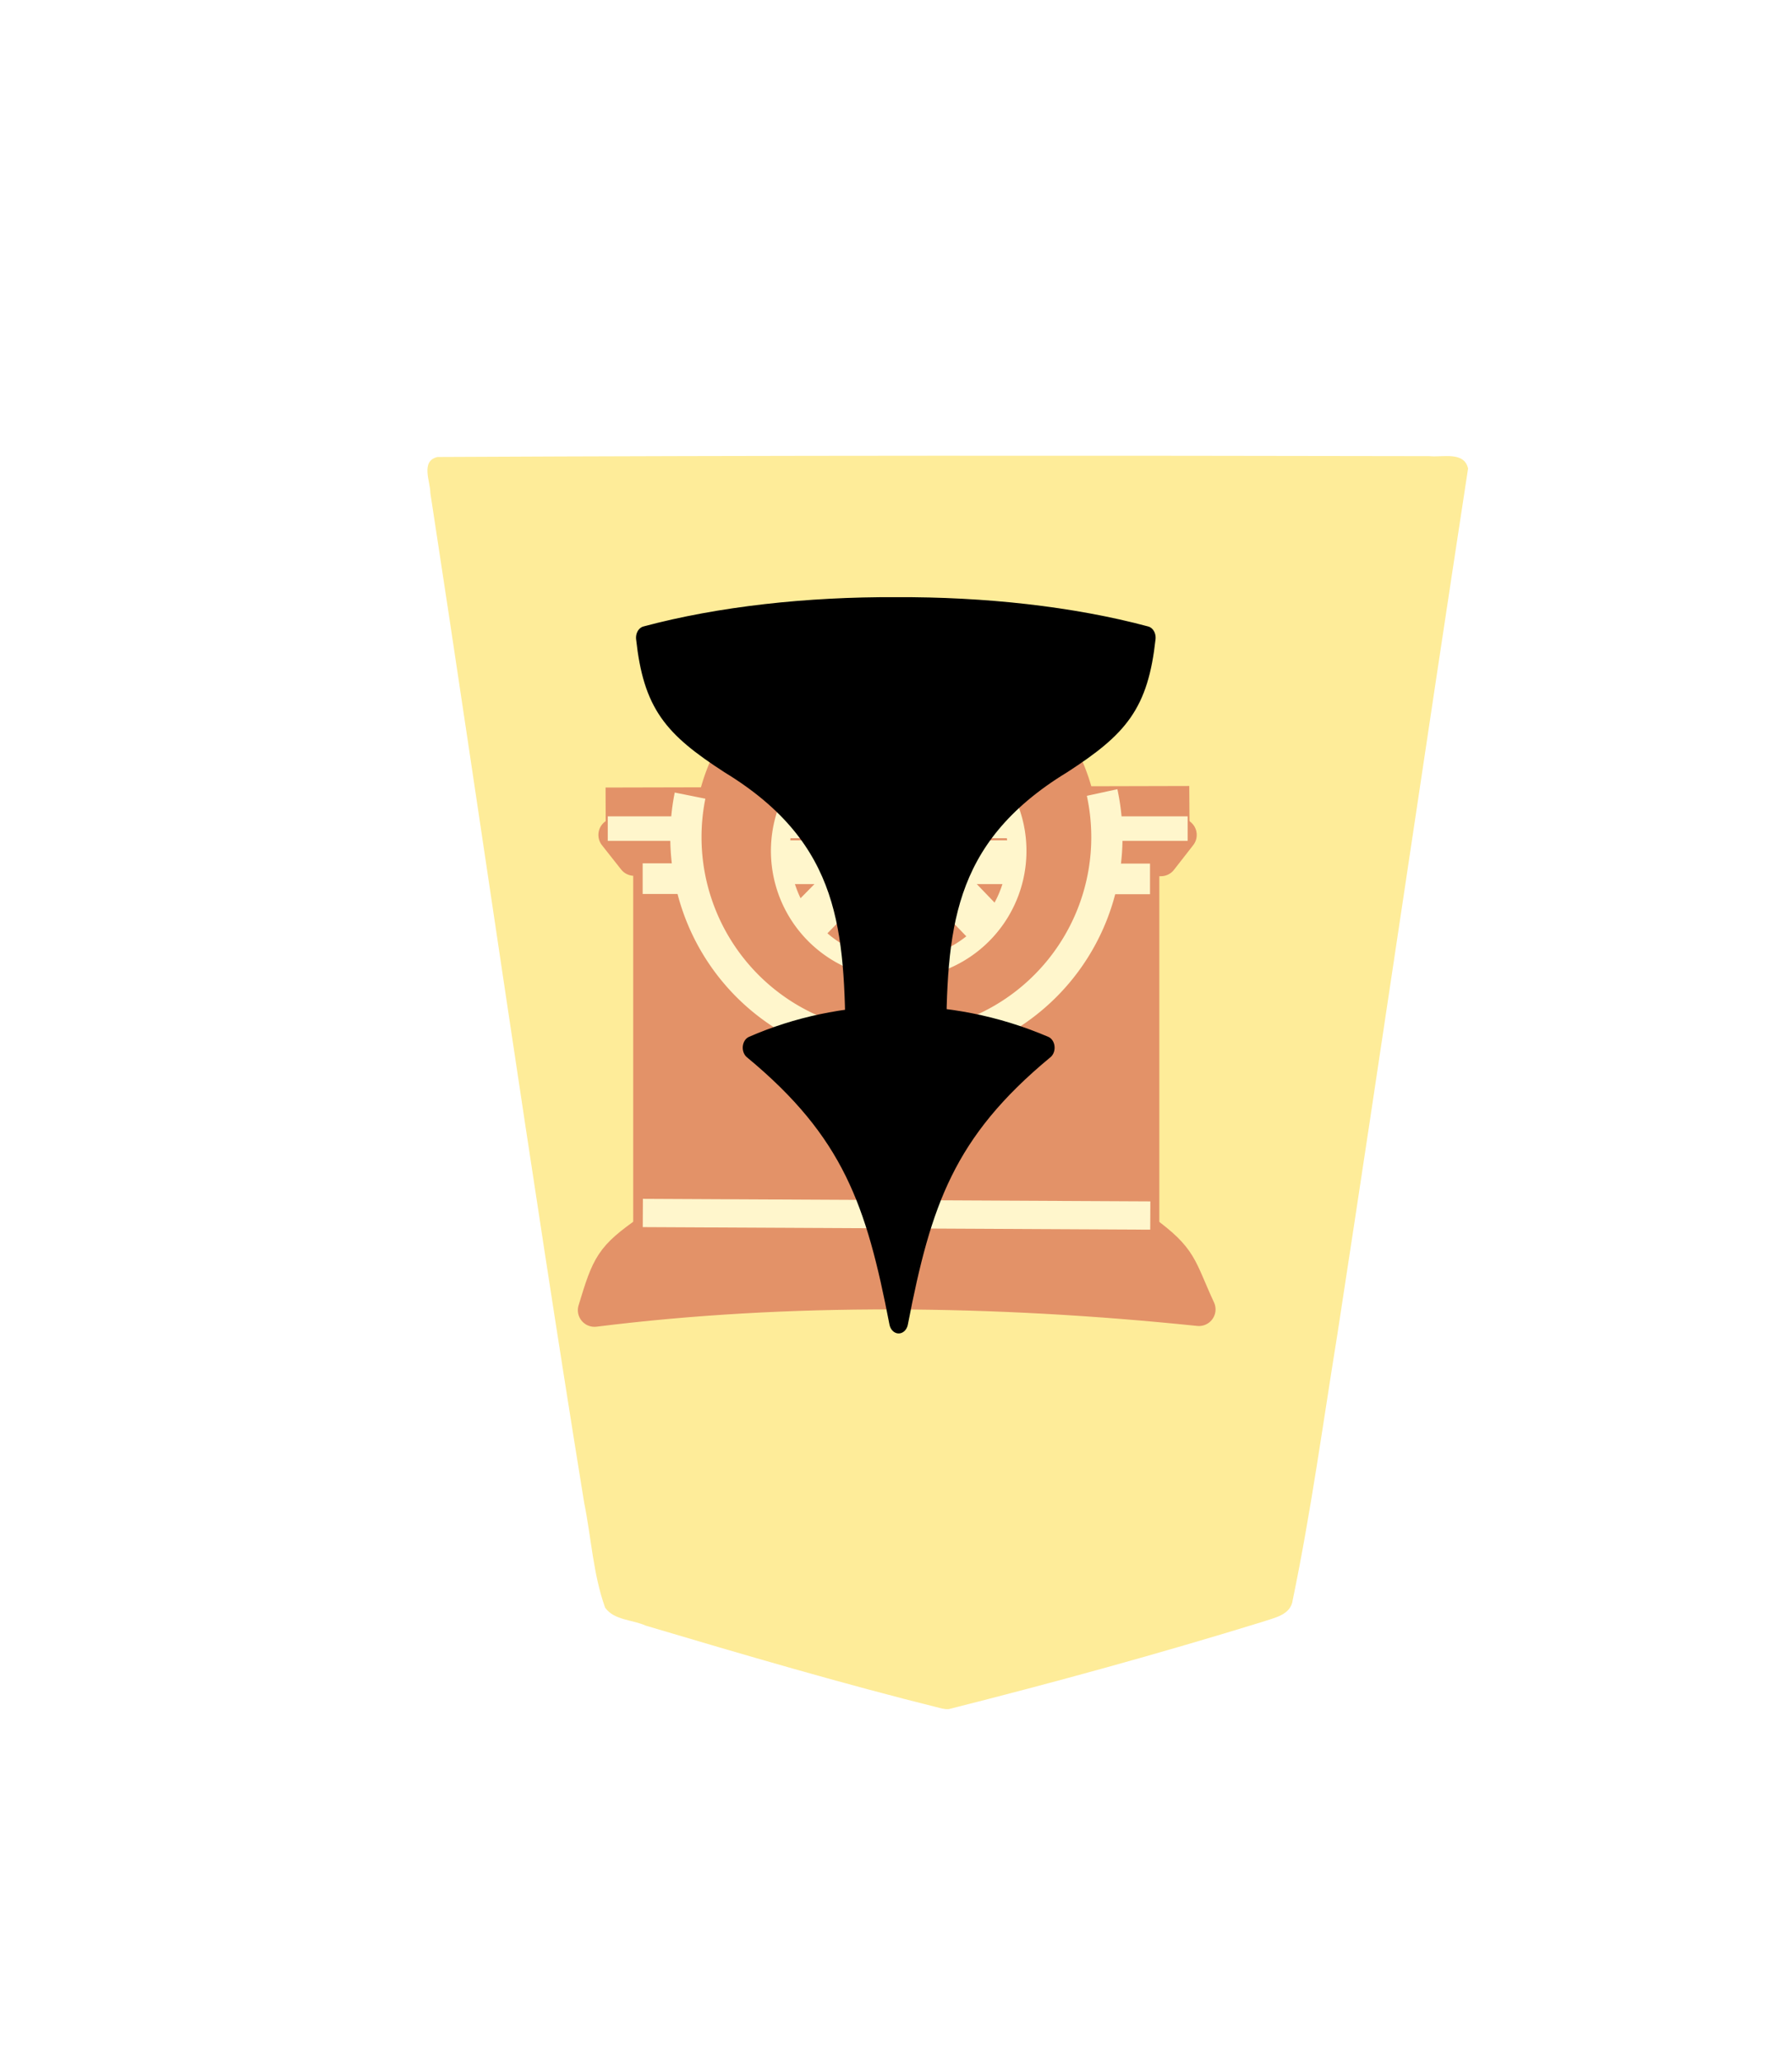 <?xml version="1.0" encoding="UTF-8" standalone="no"?>
<svg
   xmlns:dc="http://purl.org/dc/elements/1.1/"
   xmlns:cc="http://creativecommons.org/ns#"
   xmlns:rdf="http://www.w3.org/1999/02/22-rdf-syntax-ns#"
   xmlns:svg="http://www.w3.org/2000/svg"
   xmlns="http://www.w3.org/2000/svg"
   xmlns:sodipodi="http://sodipodi.sourceforge.net/DTD/sodipodi-0.dtd"
   xmlns:inkscape="http://www.inkscape.org/namespaces/inkscape"
   height="60"
   width="52.157"
   version="1.1"
   id="svg75"
   sodipodi:docname="bP.svg"
   inkscape:version="1.0.1 (3bc2e813f5, 2020-09-07)">
  <defs
     id="defs79" />
  <sodipodi:namedview
     pagecolor="#ffffff"
     bordercolor="#666666"
     borderopacity="1"
     objecttolerance="10"
     gridtolerance="10"
     guidetolerance="10"
     inkscape:pageopacity="0"
     inkscape:pageshadow="2"
     inkscape:window-width="2560"
     inkscape:window-height="1377"
     id="namedview77"
     showgrid="false"
     inkscape:zoom="12.25"
     inkscape:cx="26.078501"
     inkscape:cy="30"
     inkscape:window-x="-8"
     inkscape:window-y="-8"
     inkscape:window-maximized="1"
     inkscape:current-layer="svg75" />
  <filter
     id="a">
    <feGaussianBlur
       in="SourceAlpha"
       result="blur"
       stdDeviation="2"
       id="feGaussianBlur2" />
    <feOffset
       dx="2"
       dy="2"
       result="offsetBlur"
       id="feOffset4" />
    <feBlend
       in="SourceGraphic"
       in2="offsetBlur"
       mode="normal"
       id="feBlend6" />
  </filter>
  <g
     transform="matrix(0.76,0,0,-0.76,-66.428,68.85)"
     id="g73"
     style="stroke-width:1.316">
    <g
       fill="#feec99"
       filter="url(#a)"
       transform="matrix(0.982,0,0,-0.982,-4.361,104.338)"
       id="g11"
       style="stroke-width:1.731">
      <path
         d="m -37.299,-31.01 c -4.096,1.034 -8.171,2.152 -12.208,3.395 -0.467,0.163 -1.13,0.263 -1.201,0.865 -0.709,3.416 -1.178,6.885 -1.737,10.331 -1.73,11.255 -3.378,22.528 -5.1,33.78 0.155,0.682 1.013,0.424 1.51,0.48 12.894,0.025 25.788,0.03 38.68,-0.033 0.672,-0.156 0.28,-0.952 0.279,-1.409 -2.011,-13.12 -3.876,-26.263 -5.998,-39.366 -0.277,-1.356 -0.348,-2.782 -0.816,-4.087 -0.347,-0.497 -1.073,-0.468 -1.588,-0.704 -3.832,-1.137 -7.673,-2.267 -11.55,-3.231 -0.09,-0.017 -0.18,-0.032 -0.271,-0.021 z"
         fill="#feec99"
         transform="rotate(180,45.578,23.812)"
         id="path9"
         style="stroke-width:2.278" />
    </g>
    <g
       opacity="0.5"
       transform="matrix(-0.559,0,0,0.559,179.971,5.152)"
       id="g65"
       style="stroke-width:1.731">
      <path
         d="m 68.004,224.078 -0.331,3.323"
         fill="none"
         stroke="#ffffe5"
         stroke-width="0.987"
         transform="matrix(1.333,0,0,-1.333,0,396.851)"
         id="path13" />
      <path
         d="M 71.849,227.169 H 84.079"
         fill="none"
         stroke="#ffffff"
         stroke-width="0.987"
         transform="matrix(1.333,0,0,-1.333,0,396.851)"
         id="path15" />
      <path
         d="m 112.982,92.876 a 8.798,9.13 0 0 0 -0.051,-0.232 8.798,9.13 0 0 0 -0.277,-0.867 8.798,9.13 0 0 0 -0.359,-0.832 8.798,9.13 0 0 0 -0.438,-0.791 8.798,9.13 0 0 0 -0.512,-0.744 8.798,9.13 0 0 0 -0.58,-0.686 8.798,9.13 0 0 0 -0.645,-0.621 8.798,9.13 0 0 0 -0.699,-0.553 8.798,9.13 0 0 0 -0.75,-0.477 8.798,9.13 0 0 0 -0.791,-0.396 8.798,9.13 0 0 0 -0.826,-0.312 8.798,9.13 0 0 0 -0.854,-0.227 8.798,9.13 0 0 0 -0.869,-0.137 8.798,9.13 0 0 0 -0.879,-0.045 8.798,9.13 0 0 0 -0.621,0.021 8.798,9.13 0 0 0 -0.873,0.111 8.798,9.13 0 0 0 -0.859,0.199 8.798,9.13 0 0 0 -0.834,0.287 8.798,9.13 0 0 0 -0.803,0.373 8.798,9.13 0 0 0 -0.764,0.455 8.798,9.13 0 0 0 -0.715,0.531 8.798,9.13 0 0 0 -0.66,0.602 8.798,9.13 0 0 0 -0.6,0.668 8.798,9.13 0 0 0 -0.533,0.727 8.798,9.13 0 0 0 -0.459,0.777 8.798,9.13 0 0 0 -0.383,0.822 8.798,9.13 0 0 0 -0.301,0.857 8.798,9.13 0 0 0 -0.121,0.488 z"
         fill="#c83737"
         opacity="1"
         stroke="#c83737"
         stroke-linecap="round"
         stroke-linejoin="round"
         id="path17"
         style="stroke-width:2.278" />
      <path
         d="m 87.306,68.524 v 25.457 h 3.912 a 13.347,13.347 0 0 1 0.066,-0.443 13.347,13.347 0 0 1 0.33,-1.291 13.347,13.347 0 0 1 0.457,-1.254 13.347,13.347 0 0 1 0.58,-1.201 13.347,13.347 0 0 1 0.697,-1.137 13.347,13.347 0 0 1 0.809,-1.062 13.347,13.347 0 0 1 0.908,-0.977 13.347,13.347 0 0 1 1.004,-0.881 13.347,13.347 0 0 1 1.084,-0.775 13.347,13.347 0 0 1 1.158,-0.664 13.347,13.347 0 0 1 1.217,-0.545 13.347,13.347 0 0 1 1.266,-0.42 13.347,13.347 0 0 1 1.303,-0.293 13.347,13.347 0 0 1 1.324,-0.16 13.347,13.347 0 0 1 0.943,-0.033 13.347,13.347 0 0 1 1.334,0.066 13.347,13.347 0 0 1 1.318,0.199 13.347,13.347 0 0 1 1.293,0.33 13.347,13.347 0 0 1 1.252,0.457 13.347,13.347 0 0 1 1.203,0.58 13.347,13.347 0 0 1 1.137,0.697 13.347,13.347 0 0 1 1.062,0.809 13.347,13.347 0 0 1 0.975,0.908 13.347,13.347 0 0 1 0.881,1.002 13.347,13.347 0 0 1 0.777,1.086 13.347,13.347 0 0 1 0.662,1.156 13.347,13.347 0 0 1 0.545,1.219 13.347,13.347 0 0 1 0.422,1.266 13.347,13.347 0 0 1 0.291,1.303 13.347,13.347 0 0 1 0.008,0.059 h 3.547 V 68.524 Z"
         fill="#c83737"
         opacity="1"
         stroke="#c83737"
         stroke-linecap="round"
         stroke-linejoin="round"
         id="path19"
         style="stroke-width:2.278" />
      <path
         d="m 117.693,95.659 h 5.764 l -1.312,-1.662 -1.072,-0.031 -3.549,0.002 c 0.073,0.424 0.125,0.851 0.156,1.279 0.007,0.137 0.011,0.275 0.014,0.412 z"
         fill="#c83737"
         stroke="#c83737"
         stroke-linejoin="round"
         id="path21"
         style="stroke-width:2.278" />
      <path
         d="m 91.218,93.975 -3.828,0.002 -1.329,-0.008 -1.317,1.689 h 6.303 c 0.005,-0.267 0.018,-0.534 0.039,-0.801 0.034,-0.296 0.079,-0.59 0.133,-0.883 z"
         fill="#c83737"
         stroke="#c83737"
         stroke-linejoin="round"
         id="path23"
         style="stroke-width:2.278" />
      <path
         d="m 117.503,98.3 5.98,-0.014 -0.008,-2.291 -5.811,0.003 a 13.483,11.721 0 0 1 0.02,0.473 13.483,11.721 0 0 1 -0.067,1.17 13.483,11.721 0 0 1 -0.114,0.659 z"
         fill="#c83737"
         stroke="#c83737"
         stroke-width="1.239"
         id="path25" />
      <path
         d="m 91.069,95.969 -6.348,0.005 0.016,2.408 6.487,-0.016 a 13.408,11.992 0 0 1 -0.147,-1.084 13.408,11.992 0 0 1 -0.033,-0.848 13.408,11.992 0 0 1 0.025,-0.465 z"
         fill="#c83737"
         stroke="#c83737"
         stroke-width="1.25"
         id="path27" />
      <path
         d="m 95.73,93.804 a 8.661,15.057 0 0 0 -0.025,0.86 8.661,15.057 0 0 0 0.021,1.066 8.661,15.057 0 0 0 0.104,1.495 8.661,15.057 0 0 0 0.125,0.966 l 16.831,-0.074 a 8.661,15.057 0 0 0 0.067,-0.461 8.661,15.057 0 0 0 0.131,-1.488 8.661,15.057 0 0 0 0.042,-1.504 8.661,15.057 0 0 0 -0.017,-0.883 z"
         fill="#c83737"
         stroke="#c83737"
         stroke-width="1.677"
         id="path29" />
      <path
         d="m 87.262,68.547 c -2.669,-1.955 -2.441,-2.436 -3.807,-5.387 14.025,1.45 28.169,1.602 41.409,-0.054 -0.955,3.135 -1.131,3.604 -3.727,5.419 z"
         fill="#c83737"
         stroke="#c83737"
         stroke-linejoin="round"
         id="path31"
         style="stroke-width:2.278" />
      <path
         d="M 104.188,81.828 A 13.347,13.347 0 0 0 90.842,95.174 13.347,13.347 0 0 0 104.188,108.521 13.347,13.347 0 0 0 117.535,95.174 13.347,13.347 0 0 0 104.188,81.828 Z m 0,4.217 a 8.798,9.13 0 0 1 8.799,9.129 8.798,9.13 0 0 1 -8.799,9.129 8.798,9.13 0 0 1 -8.797,-9.129 8.798,9.13 0 0 1 8.797,-9.129 z"
         style="opacity:1;fill:#c83737;stroke:#c83737;stroke-width:1.097;stroke-linecap:round;stroke-linejoin:round"
         id="path33" />
      <path
         d="m 104.277,95.969 v 9.413"
         fill="none"
         stroke="#c83737"
         id="path35"
         style="stroke-width:2.278" />
      <path
         d="m 86.786,69.589 34.766,0.175"
         fill="#ffffff"
         stroke="#ffffff"
         stroke-width="1.937"
         id="path37" />
      <path
         d="m 97.824,102.289 6.32,-6.408 6.607,6.607"
         fill="none"
         stroke="#c83737"
         id="path39"
         style="stroke-width:2.278" />
      <g
         stroke="#ffffff"
         id="g63"
         style="stroke-width:2.278">
        <path
           d="m 84.227,96.091 h 6.171"
           fill="#ffffff"
           stroke-width="1.679"
           id="path41" />
        <path
           d="m 96.101,96.091 h 16.188"
           fill="#ffffff"
           stroke-width="1.318"
           id="path43" />
        <path
           d="m 117.961,96.091 h 5.994"
           fill="#ffffff"
           stroke-width="1.679"
           id="path45" />
        <path
           d="M 104.233,98.484 V 86.291"
           fill="none"
           id="path47"
           style="stroke-width:2.997" />
        <path
           d="M 106.511,98.283 97.983,89.409"
           fill="#ffffff"
           id="path49"
           style="stroke-width:2.997" />
        <path
           d="m 101.637,98.453 8.826,-8.98"
           fill="none"
           id="path51"
           style="stroke-width:2.997" />
        <path
           d="M 111.167,-98.397 A 8.108,8.108 0 0 1 109.155,-88.286 8.108,8.108 0 0 1 98.845,-88.324 8.108,8.108 0 0 1 96.908,-98.45"
           fill="none"
           opacity="1"
           stroke-linejoin="bevel"
           stroke-width="1.291"
           transform="scale(1,-1)"
           id="path53" />
        <path
           d="M 95.875,93.788 H 111.938"
           fill="none"
           id="path55"
           style="stroke-width:2.997" />
        <path
           d="m 118.317,-98.35 a 14.421,14.421 0 0 1 -6.177,14.871 14.421,14.421 0 0 1 -16.102,-0.122 14.421,14.421 0 0 1 -5.951,-14.962"
           fill="none"
           opacity="1"
           stroke-linejoin="bevel"
           stroke-width="2.14"
           transform="scale(1,-1)"
           id="path57" />
        <path
           d="m 86.805,92.646 h 3.296"
           fill="#ffffff"
           stroke-width="2.098"
           id="path59" />
        <path
           d="m 118.267,92.663 h 3.296"
           fill="#ffffff"
           stroke-width="2.098"
           id="path61" />
      </g>
    </g>
    <g
       stroke="#000000"
       stroke-linejoin="round"
       stroke-width="1.728"
       transform="matrix(-0.419,0,0,0.51,112.035,20.627)"
       id="g71">
      <path
         d="m -23.356,37.944 c -2.135,9.082 -4.332,14.439 -13.389,20.588 8.913,3.135 18.7,2.897 26.778,0 -9.057,-6.15 -11.255,-11.506 -13.389,-20.588 z"
         id="path67"
         style="stroke-width:1.728" />
      <path
         d="m -26.818,58.55 c -0.102,8.756 -0.371,15.837 -11.545,21.429 -5.232,2.786 -6.963,4.475 -7.615,9.332 6.785,1.494 14.836,2.21 22.882,2.179 8.046,0.031 16.098,-0.686 22.882,-2.179 C -0.864,84.454 -2.595,82.764 -7.828,79.978 -19.002,74.387 -19.271,67.306 -19.373,58.55 v 4e-6 c -1.241,0.019 -2.482,0.02 -3.722,0.019 -1.241,7.29e-4 -2.482,-2.33e-4 -3.722,-0.019 z"
         id="path69"
         style="stroke-width:1.728" />
    </g>
  </g>
</svg>
